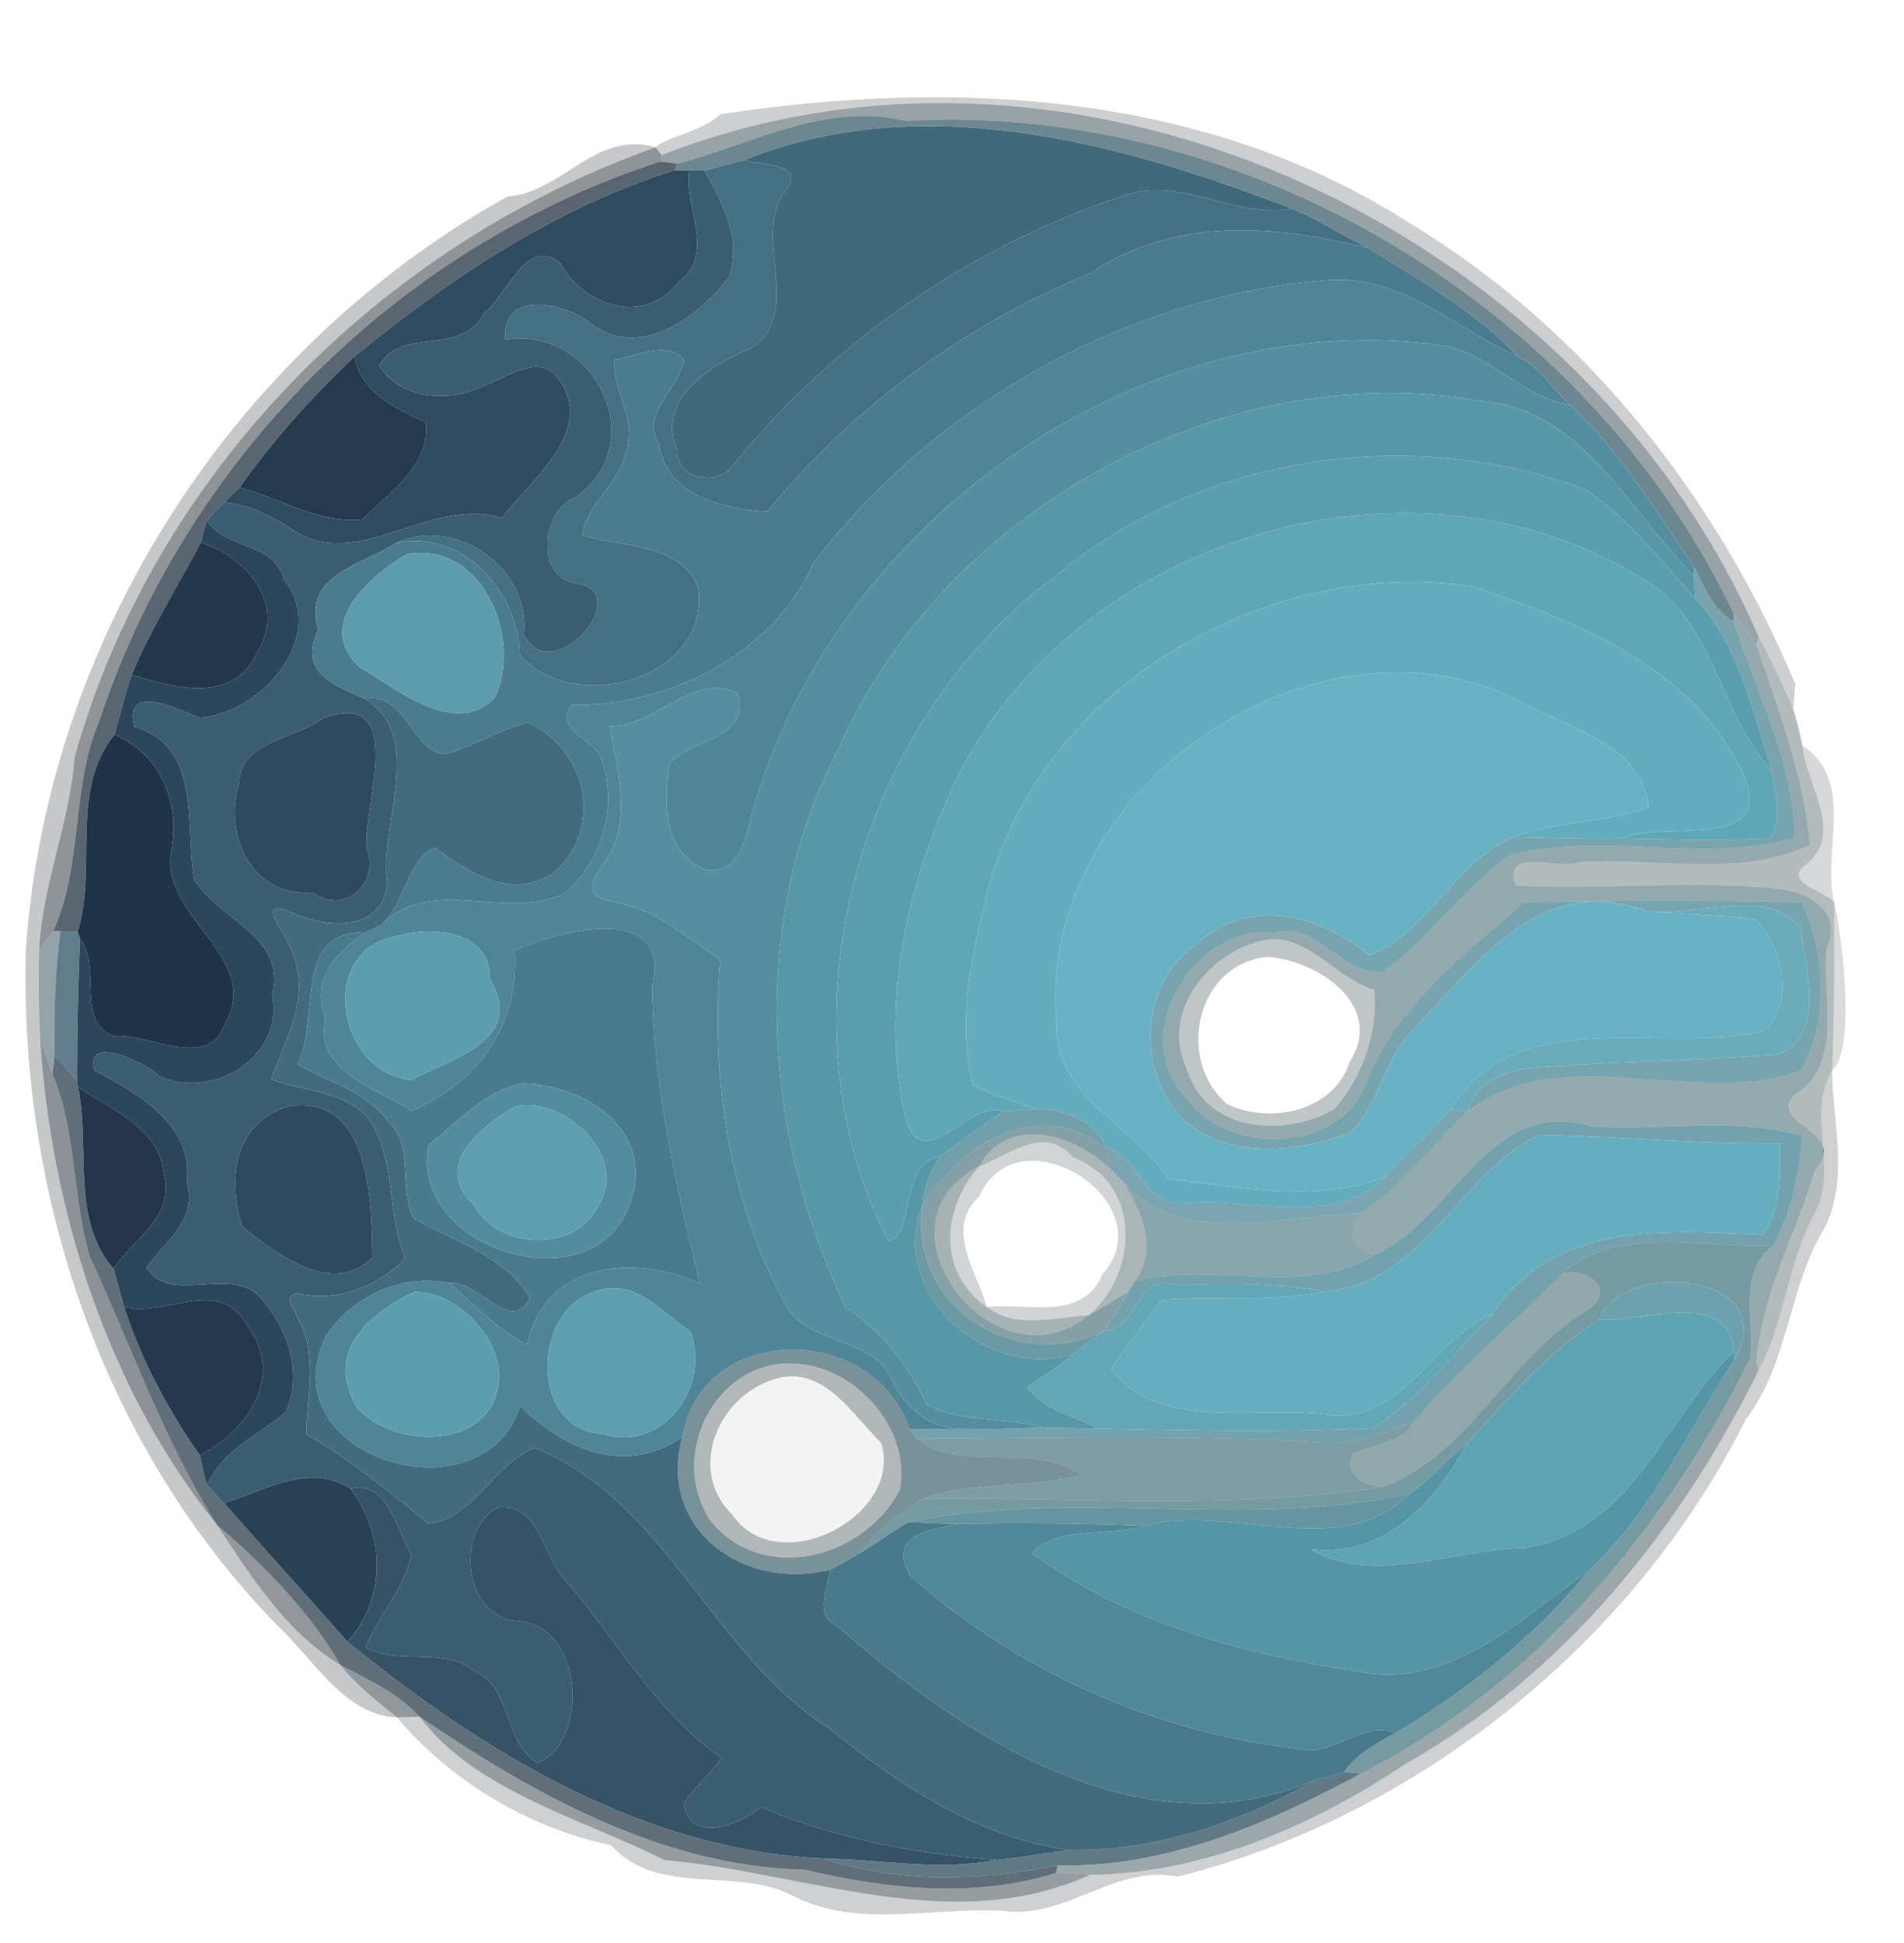 <?xml version="1.0" encoding="UTF-8" ?>
<!DOCTYPE svg PUBLIC "-//W3C//DTD SVG 1.1//EN" "http://www.w3.org/Graphics/SVG/1.1/DTD/svg11.dtd">
<svg width="245pt" height="250pt" viewBox="0 0 245 250" version="1.1" xmlns="http://www.w3.org/2000/svg">
<g id="#0f191d36">
<path fill="#0f191d" opacity="0.21" d=" M 92.67 14.71 C 122.97 10.08 155.13 11.90 181.32 28.67 C 204.07 42.35 220.94 64.02 231.00 87.99 C 230.94 88.81 230.81 90.46 230.75 91.28 C 229.40 88.06 227.90 84.91 226.25 81.84 C 203.66 29.70 138.91 -1.10 85.12 19.96 C 84.94 19.71 84.57 19.20 84.38 18.95 C 85.38 17.76 90.46 16.89 92.67 14.71 Z" />
</g>
<g id="#20363f75">
<path fill="#20363f" opacity="0.46" d=" M 85.12 19.96 C 138.91 -1.10 203.66 29.70 226.25 81.84 L 226.01 82.99 C 225.10 81.60 224.15 80.23 223.09 78.94 C 204.18 39.23 160.21 13.09 116.54 15.55 C 106.14 13.08 96.83 18.54 87.15 21.06 C 86.61 20.99 85.51 20.85 84.97 20.78 L 85.12 19.96 Z" />
</g>
<g id="#355967b8">
<path fill="#355967" opacity="0.72" d=" M 87.15 21.06 C 96.83 18.54 106.14 13.08 116.54 15.55 C 160.21 13.09 204.18 39.23 223.09 78.94 L 223.10 80.00 C 220.46 78.46 219.32 75.61 218.02 73.03 C 213.16 65.76 208.48 58.13 202.05 52.10 C 199.78 50.01 198.11 47.20 195.25 45.84 C 189.85 39.99 182.83 36.15 176.16 31.97 C 172.80 30.36 169.70 28.21 166.22 26.85 C 144.21 18.33 118.59 11.38 95.79 20.60 C 94.08 21.02 92.37 21.48 90.67 21.95 C 90.18 21.95 89.20 21.95 88.70 21.95 C 88.22 21.94 87.26 21.92 86.78 21.91 L 87.15 21.06 Z" />
</g>
<g id="#41697cfd">
<path fill="#41697c" opacity="1.00" d=" M 95.79 20.60 C 118.59 11.38 144.21 18.33 166.22 26.85 C 158.90 28.16 152.27 22.81 145.02 25.04 C 125.39 31.46 107.62 43.55 94.57 59.58 C 92.57 62.72 86.93 61.77 87.12 57.85 C 84.33 51.26 91.53 46.88 96.77 44.74 C 103.69 39.68 96.36 30.35 101.26 24.30 C 103.63 20.91 97.84 21.33 95.79 20.60 Z" />
</g>
<g id="#090f143a">
<path fill="#090f14" opacity="0.23" d=" M 65.26 25.30 C 72.45 24.76 76.53 16.72 84.38 18.95 C 48.88 31.56 19.77 60.97 9.59 97.45 C 9.00 105.86 5.45 113.75 5.04 122.17 C 4.93 126.03 4.97 129.90 5.16 133.77 C 6.63 155.98 13.93 178.86 27.89 196.16 C 32.29 202.82 36.79 210.02 43.80 214.23 C 45.85 216.86 48.53 218.89 51.10 220.98 C 44.32 220.71 40.30 213.42 35.77 209.23 C 13.32 186.25 2.49 154.08 3.32 122.30 C 6.04 82.26 29.95 44.98 65.26 25.30 Z" />
</g>
<g id="#121d2779">
<path fill="#121d27" opacity="0.47" d=" M 84.38 18.95 C 84.57 19.20 84.94 19.71 85.12 19.96 L 84.97 20.78 C 51.29 31.69 23.81 59.11 12.78 92.78 C 9.09 101.36 10.73 111.23 6.86 119.78 C 6.25 120.57 5.64 121.37 5.04 122.17 C 5.45 113.75 9.00 105.86 9.59 97.45 C 19.77 60.97 48.88 31.56 84.38 18.95 Z" />
</g>
<g id="#1c2d3dbb">
<path fill="#1c2d3d" opacity="0.73" d=" M 12.78 92.78 C 23.81 59.11 51.29 31.69 84.97 20.78 C 85.51 20.85 86.61 20.99 87.15 21.06 L 86.78 21.91 C 71.40 26.77 57.99 35.77 45.59 45.88 C 40.20 51.04 35.14 56.60 30.83 62.72 C 30.17 63.35 29.51 63.99 28.85 64.63 C 28.06 65.37 27.31 66.16 26.63 66.99 C 26.32 67.92 26.06 68.86 25.84 69.82 C 22.85 75.45 19.42 80.91 16.95 86.80 C 16.06 89.33 15.48 91.96 14.72 94.53 C 8.87 101.86 12.58 111.57 9.99 119.90 C 9.44 119.88 8.34 119.85 7.78 119.83 L 6.86 119.78 C 10.73 111.23 9.09 101.36 12.78 92.78 Z" />
</g>
<g id="#457083fe">
<path fill="#457083" opacity="1.00" d=" M 90.67 21.95 C 92.37 21.48 94.08 21.02 95.79 20.60 C 97.84 21.33 103.63 20.91 101.26 24.30 C 96.36 30.35 103.69 39.68 96.77 44.74 C 91.53 46.88 84.33 51.26 87.12 57.85 C 86.93 61.77 92.57 62.72 94.57 59.58 C 107.62 43.55 125.39 31.46 145.02 25.04 C 152.27 22.81 158.90 28.16 166.22 26.85 C 169.70 28.21 172.80 30.36 176.16 31.97 C 164.14 28.86 151.11 27.87 140.26 35.18 C 124.15 41.72 109.75 52.41 98.72 65.83 C 92.94 65.43 85.77 63.79 84.79 57.13 C 82.37 52.98 87.53 50.08 88.00 46.19 C 85.62 43.73 81.92 45.93 79.07 46.27 C 78.81 50.37 82.15 54.27 80.48 58.40 C 79.54 62.36 75.55 64.86 74.87 68.86 C 79.75 70.42 87.20 69.74 89.78 75.37 C 91.75 87.31 73.82 92.32 66.86 84.23 C 66.71 76.15 59.63 68.03 50.94 69.87 C 58.61 66.27 68.39 73.17 67.39 81.67 C 71.10 88.88 82.14 75.99 73.98 75.02 C 68.86 74.22 69.70 65.60 74.04 64.03 C 84.06 56.91 76.36 41.82 65.04 43.71 C 64.41 37.16 72.80 38.85 76.21 41.79 C 82.61 46.28 89.79 40.76 93.81 35.65 C 95.49 30.57 92.96 26.17 90.67 21.95 Z" />
</g>
<g id="#2f4b5ffb">
<path fill="#2f4b5f" opacity="1.00" d=" M 45.59 45.88 C 57.99 35.77 71.40 26.77 86.78 21.91 C 87.26 21.92 88.22 21.94 88.70 21.95 C 87.99 26.82 92.24 32.65 87.29 36.33 C 82.83 42.00 75.06 39.37 72.10 33.85 C 67.80 30.24 65.14 38.14 62.27 40.26 C 59.58 45.95 51.72 41.91 48.79 47.00 C 51.30 51.32 57.66 51.81 61.85 49.81 C 65.00 48.78 69.52 45.05 72.04 48.97 C 76.49 55.72 68.34 61.65 64.57 66.66 C 55.18 63.69 45.69 74.14 37.12 67.81 C 34.59 66.23 31.87 64.89 28.85 64.63 C 29.51 63.99 30.17 63.35 30.83 62.72 C 36.12 64.10 41.00 67.43 46.65 66.82 C 50.05 63.42 55.38 59.89 54.80 54.37 C 50.86 52.52 46.55 50.57 45.59 45.88 Z" />
</g>
<g id="#3a5d71fe">
<path fill="#3a5d71" opacity="1.00" d=" M 88.70 21.95 C 89.20 21.95 90.18 21.95 90.67 21.95 C 92.96 26.17 95.49 30.57 93.81 35.65 C 89.79 40.76 82.61 46.28 76.21 41.79 C 72.80 38.85 64.41 37.16 65.04 43.71 C 76.36 41.82 84.06 56.91 74.04 64.03 C 69.70 65.60 68.86 74.22 73.98 75.02 C 82.14 75.99 71.10 88.88 67.39 81.67 C 68.39 73.17 58.61 66.27 50.94 69.87 C 46.76 72.70 38.79 73.88 40.95 81.02 C 38.22 86.67 43.31 88.28 46.96 89.89 C 54.95 94.91 48.61 106.36 49.82 113.90 C 48.94 120.28 41.26 119.32 36.90 117.11 C 32.99 115.90 36.79 120.04 37.24 121.73 C 40.30 127.96 36.84 133.35 34.90 138.86 C 39.13 140.55 44.73 140.28 47.68 144.30 C 50.95 149.48 49.79 156.25 52.14 161.93 C 48.59 165.60 43.30 167.60 38.25 166.41 C 36.20 166.78 38.03 168.52 38.33 169.66 C 40.94 174.15 39.48 179.63 39.41 184.51 C 45.06 187.83 50.12 191.91 55.13 196.05 C 60.78 195.51 63.51 188.36 68.78 186.29 C 85.85 193.20 91.58 212.81 106.66 222.36 C 115.70 229.68 125.71 236.38 137.49 238.02 C 134.40 238.46 131.33 239.01 128.22 239.32 C 117.82 238.54 107.53 236.57 97.91 232.53 C 95.04 234.91 88.49 237.27 88.00 231.96 C 89.52 229.95 91.32 228.18 92.90 226.22 C 84.35 220.34 79.42 210.95 72.70 203.29 C 69.85 200.23 69.47 193.37 64.08 193.97 C 58.59 196.76 59.55 207.88 66.37 208.56 C 75.08 208.73 75.94 224.17 69.18 226.82 C 64.72 224.31 65.99 217.08 61.00 214.97 C 56.90 211.82 51.33 214.33 47.04 211.97 C 48.71 207.89 52.04 204.41 52.92 200.10 C 51.14 196.92 49.77 190.33 45.13 191.55 C 39.74 188.12 34.09 191.81 28.85 193.39 C 28.10 192.65 27.38 191.89 26.70 191.10 C 28.55 186.56 33.24 184.69 36.74 181.72 C 39.10 176.52 36.96 170.72 33.30 166.73 C 29.36 162.93 21.75 167.93 18.84 163.07 C 21.26 159.74 25.51 156.93 24.01 152.01 C 24.99 144.76 17.72 140.67 12.20 137.77 C 10.65 132.97 18.81 136.67 20.57 138.51 C 27.46 141.52 36.64 135.96 35.02 128.00 C 36.92 120.27 27.97 118.43 24.96 113.03 C 23.75 106.34 26.09 96.04 17.31 93.52 C 15.88 87.71 22.92 91.27 25.62 92.34 C 33.26 91.97 42.46 82.11 36.53 74.54 C 35.21 69.63 29.12 70.83 26.63 66.99 C 27.31 66.16 28.06 65.37 28.85 64.63 C 31.87 64.89 34.59 66.23 37.12 67.81 C 45.69 74.14 55.18 63.69 64.57 66.66 C 68.34 61.65 76.49 55.72 72.04 48.97 C 69.52 45.05 65.00 48.78 61.85 49.81 C 57.66 51.81 51.30 51.32 48.79 47.00 C 51.72 41.91 59.58 45.95 62.27 40.26 C 65.14 38.14 67.80 30.24 72.10 33.85 C 75.06 39.37 82.83 42.00 87.29 36.33 C 92.24 32.65 87.99 26.82 88.70 21.95 M 41.44 92.46 C 37.98 95.15 30.86 95.31 30.73 100.87 C 28.71 107.42 32.43 115.50 40.26 114.84 C 44.09 117.71 48.94 113.95 47.17 109.02 C 46.79 103.34 52.53 88.33 41.44 92.46 M 37.30 142.30 C 30.24 144.29 29.05 151.55 31.21 157.86 C 35.50 161.23 42.71 166.94 47.92 161.82 C 47.82 154.70 47.73 140.85 37.30 142.30 Z" />
</g>
<g id="#4b7b8efe">
<path fill="#4b7b8e" opacity="1.00" d=" M 140.26 35.18 C 151.11 27.87 164.14 28.86 176.16 31.97 C 182.83 36.15 189.85 39.99 195.25 45.84 C 187.30 42.30 180.47 35.40 171.01 36.04 C 145.04 38.00 120.28 51.98 104.56 72.60 C 99.46 84.41 85.54 90.90 73.64 90.71 C 71.13 93.82 76.45 95.13 77.40 97.65 C 79.51 103.83 77.57 110.43 72.85 114.88 C 64.80 118.71 55.81 112.36 49.00 119.05 C 52.12 116.33 52.46 110.41 55.98 109.05 C 60.45 112.42 65.95 115.87 71.31 112.27 C 77.83 106.45 75.48 96.37 67.93 92.98 C 64.92 93.68 62.21 95.26 59.33 96.34 C 53.32 99.61 53.20 88.97 46.96 89.89 C 43.31 88.28 38.22 86.67 40.95 81.02 C 38.79 73.88 46.76 72.70 50.94 69.87 C 59.63 68.03 66.71 76.15 66.86 84.23 C 73.82 92.32 91.75 87.31 89.78 75.37 C 87.20 69.74 79.75 70.42 74.87 68.86 C 75.55 64.86 79.54 62.36 80.48 58.40 C 82.15 54.27 78.81 50.37 79.07 46.27 C 81.92 45.93 85.62 43.73 88.00 46.19 C 87.53 50.08 82.37 52.98 84.79 57.13 C 85.77 63.79 92.94 65.43 98.72 65.83 C 109.75 52.41 124.15 41.72 140.26 35.18 M 52.37 71.29 C 47.52 74.14 40.45 80.34 46.21 85.80 C 50.87 88.48 58.61 95.13 63.71 89.71 C 67.18 82.22 62.23 69.64 52.37 71.29 Z" />
</g>
<g id="#4f8597fe">
<path fill="#4f8597" opacity="1.00" d=" M 104.56 72.60 C 120.28 51.98 145.04 38.00 171.01 36.04 C 180.47 35.40 187.30 42.30 195.25 45.84 C 198.11 47.20 199.78 50.01 202.05 52.10 C 195.87 51.20 191.75 45.43 185.58 44.42 C 147.08 39.19 108.34 66.36 97.24 103.08 C 96.14 106.28 95.87 112.32 91.05 111.98 C 85.39 110.03 85.31 103.32 86.17 98.23 C 88.97 95.05 96.73 95.10 94.88 89.18 C 89.00 86.44 84.28 93.56 78.45 93.43 C 79.45 99.46 81.64 106.16 77.44 111.40 C 74.09 116.21 78.45 115.60 80.64 116.47 C 85.20 117.64 88.78 120.93 92.66 123.44 C 91.43 138.76 93.76 155.07 101.50 168.56 C 104.76 173.05 112.11 172.12 114.68 177.33 C 116.60 181.37 119.57 183.91 124.24 183.83 C 122.44 183.86 118.85 183.90 117.05 183.92 C 112.43 170.07 90.30 170.06 87.79 184.92 C 80.37 189.93 72.59 186.48 66.94 180.90 C 62.17 195.92 34.39 187.57 41.93 171.93 C 45.31 166.75 51.68 163.85 57.79 165.08 C 61.02 167.85 64.00 171.08 67.84 173.02 C 70.04 162.33 81.72 161.35 90.04 165.11 C 87.03 152.60 84.09 139.98 83.92 127.03 C 86.69 115.73 71.61 119.81 66.23 122.29 C 66.83 131.87 61.65 139.15 52.97 142.94 C 48.45 139.94 40.28 137.85 41.91 130.99 C 39.90 125.86 43.45 122.46 47.05 119.95 C 47.54 119.72 48.51 119.28 49.00 119.05 C 55.81 112.36 64.80 118.71 72.85 114.88 C 77.57 110.43 79.51 103.83 77.40 97.65 C 76.45 95.13 71.13 93.82 73.64 90.71 C 85.54 90.90 99.46 84.41 104.56 72.60 M 51.38 120.40 C 40.70 121.87 43.20 137.99 52.92 138.95 C 58.01 136.27 67.80 133.84 63.03 125.99 C 63.26 119.84 55.63 119.08 51.38 120.40 M 53.30 166.26 C 47.46 168.97 41.70 174.01 45.93 181.06 C 50.18 186.15 62.13 186.79 63.98 178.93 C 65.60 173.06 58.96 166.00 53.30 166.26 M 76.34 166.25 C 68.34 168.91 68.25 184.17 77.64 184.51 C 85.29 186.90 91.47 178.53 88.85 171.32 C 85.04 168.84 81.59 164.15 76.34 166.25 Z" />
</g>
<g id="#548ea0fe">
<path fill="#548ea0" opacity="1.00" d=" M 97.24 103.08 C 108.34 66.36 147.08 39.19 185.58 44.42 C 191.75 45.43 195.87 51.20 202.05 52.10 C 208.48 58.13 213.16 65.76 218.02 73.03 L 218.00 74.11 C 209.62 65.88 203.63 52.54 190.40 51.58 C 157.51 45.80 121.55 65.62 108.07 96.03 C 96.23 118.25 98.12 145.96 108.84 168.21 C 113.57 171.35 116.91 175.69 119.25 180.75 C 123.66 183.09 129.39 182.28 134.28 183.67 C 130.93 183.74 127.59 183.97 124.24 183.83 C 119.57 183.91 116.60 181.37 114.68 177.33 C 112.11 172.12 104.76 173.05 101.50 168.56 C 93.76 155.07 91.43 138.76 92.66 123.44 C 88.78 120.93 85.20 117.64 80.64 116.47 C 78.45 115.60 74.09 116.21 77.44 111.40 C 81.64 106.16 79.45 99.46 78.45 93.43 C 84.28 93.56 89.00 86.44 94.88 89.18 C 96.73 95.10 88.97 95.05 86.17 98.23 C 85.31 103.32 85.39 110.03 91.05 111.98 C 95.87 112.32 96.14 106.28 97.24 103.08 Z" />
</g>
<g id="#253a4ffb">
<path fill="#253a4f" opacity="1.00" d=" M 30.83 62.72 C 35.14 56.60 40.20 51.04 45.59 45.88 C 46.55 50.57 50.86 52.52 54.80 54.37 C 55.38 59.89 50.05 63.42 46.65 66.82 C 41.00 67.43 36.12 64.10 30.83 62.72 Z" />
</g>
<g id="#5797a8fe">
<path fill="#5797a8" opacity="1.00" d=" M 108.07 96.03 C 121.55 65.62 157.51 45.80 190.40 51.58 C 203.63 52.54 209.62 65.88 218.00 74.11 C 218.02 74.82 218.06 76.23 218.07 76.94 C 213.65 72.06 209.55 66.67 204.01 62.97 C 181.53 54.56 154.56 58.52 135.98 73.98 C 110.31 92.89 99.48 131.08 114.33 159.67 C 117.77 158.98 115.63 149.77 120.91 148.83 C 119.67 150.66 118.93 152.74 118.73 154.95 C 114.06 166.40 127.24 177.76 138.15 174.22 C 136.26 175.79 134.17 177.11 132.12 178.47 C 134.30 181.45 138.17 182.12 141.25 183.79 C 139.51 183.76 136.03 183.70 134.28 183.67 C 129.39 182.28 123.66 183.09 119.25 180.75 C 116.91 175.69 113.57 171.35 108.84 168.21 C 98.12 145.96 96.23 118.25 108.07 96.03 Z" />
</g>
<g id="#5b9eaffe">
<path fill="#5b9eaf" opacity="1.00" d=" M 135.98 73.98 C 154.56 58.52 181.53 54.56 204.01 62.97 C 209.55 66.67 213.65 72.06 218.07 76.94 C 223.85 82.94 225.43 91.53 227.99 99.16 C 221.18 91.87 220.85 80.58 212.07 74.88 C 182.42 55.94 138.84 68.77 123.16 100.07 C 116.67 113.70 113.06 129.45 116.63 144.37 C 119.25 151.12 124.49 141.43 129.16 142.98 C 126.30 144.77 123.67 146.89 120.91 148.83 C 115.63 149.77 117.77 158.98 114.33 159.67 C 99.48 131.08 110.31 92.89 135.98 73.98 Z" />
</g>
<g id="#5fa7b7fe">
<path fill="#5fa7b7" opacity="1.00" d=" M 123.16 100.07 C 138.84 68.77 182.42 55.94 212.07 74.88 C 220.85 80.58 221.18 91.87 227.99 99.16 C 228.32 102.04 229.51 105.19 227.78 107.87 C 221.45 108.14 215.12 108.01 208.79 107.88 C 213.66 105.44 228.76 109.84 224.34 99.69 C 217.94 85.83 203.10 80.04 189.57 75.46 C 162.67 71.32 132.40 89.18 126.63 116.64 C 124.72 124.11 123.28 132.07 125.22 139.69 C 127.79 140.92 130.53 141.77 133.23 142.69 C 131.87 142.77 130.51 142.86 129.16 142.98 C 124.49 141.43 119.25 151.12 116.63 144.37 C 113.06 129.45 116.67 113.70 123.16 100.07 Z" />
</g>
<g id="#2c465bfc">
<path fill="#2c465b" opacity="1.00" d=" M 25.84 69.82 C 26.06 68.86 26.32 67.92 26.63 66.99 C 29.12 70.83 35.21 69.63 36.53 74.54 C 42.46 82.11 33.26 91.97 25.62 92.34 C 22.92 91.27 15.88 87.71 17.31 93.52 C 26.09 96.04 23.75 106.34 24.96 113.03 C 27.97 118.43 36.92 120.27 35.02 128.00 C 36.64 135.96 27.46 141.52 20.57 138.51 C 18.81 136.67 10.65 132.97 12.20 137.77 C 17.72 140.67 24.99 144.76 24.01 152.01 C 25.51 156.93 21.26 159.74 18.84 163.07 C 21.75 167.93 29.36 162.93 33.30 166.73 C 36.96 170.72 39.10 176.52 36.74 181.72 C 33.24 184.69 28.55 186.56 26.70 191.10 C 26.21 189.85 26.00 188.53 25.71 187.24 C 32.09 183.95 36.76 176.84 31.66 170.33 C 28.10 164.10 21.00 169.66 15.96 168.12 C 15.51 166.49 15.06 164.86 14.61 163.23 C 17.18 159.31 22.62 156.58 21.06 150.93 C 20.56 145.28 14.32 142.68 10.05 139.92 L 9.92 139.09 C 9.90 132.97 10.05 126.85 10.29 120.74 C 13.16 124.47 9.63 131.48 14.66 133.32 C 19.00 132.83 26.69 137.87 28.89 131.86 C 34.05 122.85 20.06 118.09 22.13 108.98 C 23.09 102.93 20.46 96.89 14.72 94.53 C 15.48 91.96 16.06 89.33 16.95 86.80 C 22.42 88.58 30.03 90.56 33.05 84.04 C 37.00 77.59 31.67 71.68 25.84 69.82 Z" />
</g>
<g id="#213349fa">
<path fill="#213349" opacity="0.98" d=" M 25.84 69.82 C 31.67 71.68 37.00 77.59 33.05 84.04 C 30.03 90.56 22.42 88.58 16.95 86.80 C 19.42 80.91 22.85 75.45 25.84 69.82 Z" />
</g>
<g id="#5c9caeff">
<path fill="#5c9cae" opacity="1.00" d=" M 52.37 71.29 C 62.23 69.64 67.18 82.22 63.71 89.71 C 58.61 95.13 50.87 88.48 46.21 85.80 C 40.45 80.34 47.52 74.14 52.37 71.29 Z" />
</g>
<g id="#528b99c6">
<path fill="#528b99" opacity="0.78" d=" M 218.02 73.03 C 219.32 75.61 220.46 78.46 223.10 80.00 C 225.97 89.12 230.85 98.02 230.92 107.81 C 219.05 111.24 206.07 106.79 194.13 110.12 C 188.26 114.41 183.90 120.83 177.92 125.04 C 172.49 125.50 169.67 118.60 163.99 119.99 C 153.97 118.83 145.21 132.78 152.26 140.76 C 157.35 148.91 172.90 148.60 175.91 138.90 C 179.90 129.33 188.51 122.66 196.13 116.09 C 208.02 115.87 219.93 115.86 231.83 116.08 C 234.90 122.55 235.37 131.46 231.74 137.78 C 218.28 142.79 200.93 133.53 188.85 143.04 C 189.63 139.49 193.17 137.97 196.42 137.47 C 207.16 136.54 217.98 136.53 228.71 135.69 C 235.20 133.18 232.19 124.45 231.70 119.30 C 227.11 113.93 218.11 118.19 211.77 117.19 C 197.59 112.07 189.60 124.74 181.19 133.18 C 177.99 136.93 177.33 142.36 173.72 145.74 C 166.21 148.66 155.38 149.41 150.34 141.70 C 146.32 135.13 147.56 125.62 154.24 121.23 C 160.72 115.34 170.19 117.76 176.13 122.94 C 183.68 120.17 187.21 110.82 194.73 107.69 C 199.40 107.77 204.10 107.98 208.79 107.88 C 215.12 108.01 221.45 108.14 227.78 107.87 C 229.51 105.19 228.32 102.04 227.99 99.16 C 225.43 91.53 223.85 82.94 218.07 76.94 C 218.06 76.23 218.02 74.82 218.00 74.11 L 218.02 73.03 Z" />
</g>
<g id="#63adbefe">
<path fill="#63adbe" opacity="1.00" d=" M 126.63 116.64 C 132.40 89.18 162.67 71.32 189.57 75.46 C 203.10 80.04 217.94 85.83 224.34 99.69 C 228.76 109.84 213.66 105.44 208.79 107.88 C 204.10 107.98 199.40 107.77 194.73 107.69 C 200.34 105.65 206.51 105.86 212.17 103.88 C 211.15 96.05 202.88 94.05 197.03 90.94 C 170.21 75.98 132.92 101.41 135.97 132.00 C 135.84 141.14 145.86 144.80 150.38 151.71 C 159.58 152.68 169.50 154.94 178.36 151.33 C 171.83 158.22 160.40 153.89 152.11 154.85 C 147.11 154.98 146.68 148.89 142.32 147.68 C 140.79 143.98 136.95 142.74 133.23 142.69 C 130.53 141.77 127.79 140.92 125.22 139.69 C 123.28 132.07 124.72 124.11 126.63 116.64 Z" />
</g>
<g id="#38606a89">
<path fill="#38606a" opacity="0.54" d=" M 223.09 78.94 C 224.15 80.23 225.10 81.60 226.01 82.99 C 228.88 91.38 232.10 99.82 232.89 108.72 C 223.63 113.08 212.83 110.18 203.00 110.96 C 200.77 112.03 193.31 108.75 195.01 113.94 C 206.21 114.52 217.51 113.23 228.67 114.34 C 232.37 114.74 237.24 116.96 235.04 121.99 C 234.43 128.00 237.32 137.07 230.84 140.93 C 227.38 144.64 238.10 145.58 233.54 150.58 C 231.04 158.81 226.66 166.65 226.00 175.33 L 225.17 174.82 C 225.90 169.90 223.42 163.68 228.23 160.22 C 230.49 156.01 231.54 150.95 231.93 146.20 C 223.31 143.59 213.88 145.56 204.98 144.95 C 191.30 140.91 187.31 156.74 177.04 161.36 C 174.04 160.82 173.40 158.59 174.92 156.14 C 180.47 152.91 184.22 147.40 188.85 143.04 C 200.93 133.53 218.28 142.79 231.74 137.78 C 235.37 131.46 234.90 122.55 231.83 116.08 C 219.93 115.86 208.02 115.87 196.13 116.09 C 188.51 122.66 179.90 129.33 175.91 138.90 C 172.90 148.60 157.35 148.91 152.26 140.76 C 145.21 132.78 153.97 118.83 163.99 119.99 C 169.67 118.60 172.49 125.50 177.92 125.04 C 183.90 120.83 188.26 114.41 194.13 110.12 C 206.07 106.79 219.05 111.24 230.92 107.81 C 230.85 98.02 225.97 89.12 223.10 80.00 L 223.09 78.94 M 161.37 121.33 C 154.92 123.35 149.51 130.58 152.65 137.35 C 155.05 145.76 165.19 146.42 171.71 142.71 C 175.30 138.57 177.37 132.84 176.83 127.35 C 171.42 125.80 167.68 119.01 161.37 121.33 Z" />
</g>
<g id="#213a3f56">
<path fill="#213a3f" opacity="0.34" d=" M 226.25 81.84 C 227.90 84.91 229.40 88.06 230.75 91.28 C 231.23 92.81 231.62 94.37 231.92 95.95 C 232.40 101.01 237.52 107.32 232.30 111.32 C 229.42 113.52 234.74 114.55 236.02 116.14 C 236.05 123.33 236.04 130.52 235.75 137.70 C 232.33 143.50 236.75 150.58 233.38 156.34 C 230.01 162.64 229.68 170.03 226.30 176.31 L 226.00 175.33 C 226.66 166.65 231.04 158.81 233.54 150.58 C 238.10 145.58 227.38 144.64 230.84 140.93 C 237.32 137.07 234.43 128.00 235.04 121.99 C 237.24 116.96 232.37 114.74 228.67 114.34 C 217.51 113.23 206.21 114.52 195.01 113.94 C 193.31 108.75 200.77 112.03 203.00 110.96 C 212.83 110.18 223.63 113.08 232.89 108.72 C 232.10 99.82 228.88 91.38 226.01 82.99 L 226.25 81.84 Z" />
</g>
<g id="#69b2c5fc">
<path fill="#69b2c5" opacity="1.00" d=" M 135.97 132.00 C 132.92 101.41 170.21 75.98 197.03 90.94 C 202.88 94.05 211.15 96.05 212.17 103.88 C 206.51 105.86 200.34 105.65 194.73 107.69 C 187.21 110.82 183.68 120.17 176.13 122.94 C 170.19 117.76 160.72 115.34 154.24 121.23 C 147.56 125.62 146.32 135.13 150.34 141.70 C 155.38 149.41 166.21 148.66 173.72 145.74 C 177.33 142.36 177.99 136.93 181.19 133.18 C 189.60 124.74 197.59 112.07 211.77 117.19 C 216.40 117.73 221.11 117.62 225.74 118.26 C 229.42 121.53 231.27 129.70 226.64 132.73 C 213.52 135.68 195.28 128.89 186.70 142.70 C 184.07 145.72 181.21 148.52 178.36 151.33 C 169.50 154.94 159.58 152.68 150.38 151.71 C 145.86 144.80 135.84 141.14 135.97 132.00 Z" />
</g>
<g id="#426b7efd">
<path fill="#426b7e" opacity="1.00" d=" M 46.96 89.89 C 53.20 88.97 53.32 99.61 59.33 96.34 C 62.21 95.26 64.92 93.68 67.93 92.98 C 75.48 96.37 77.83 106.45 71.31 112.27 C 65.95 115.87 60.45 112.42 55.98 109.05 C 52.46 110.41 52.12 116.33 49.00 119.05 C 48.51 119.28 47.54 119.72 47.05 119.95 C 37.52 119.78 41.27 131.02 38.29 136.96 C 42.23 139.22 46.93 140.32 49.81 144.15 C 53.42 147.28 51.19 152.79 53.25 156.78 C 58.49 159.72 64.87 161.52 68.20 166.98 C 65.85 171.91 61.49 164.64 57.79 165.08 C 51.68 163.85 45.31 166.75 41.93 171.93 C 34.39 187.57 62.17 195.92 66.94 180.90 C 72.59 186.48 80.37 189.93 87.79 184.92 C 84.56 196.89 95.86 204.74 106.82 201.97 C 106.57 204.38 104.67 207.85 107.77 209.26 C 124.20 223.58 146.68 238.50 169.20 229.06 C 159.58 234.49 148.59 238.26 137.49 238.02 C 125.71 236.38 115.70 229.68 106.66 222.36 C 91.58 212.81 85.85 193.20 68.78 186.29 C 63.51 188.36 60.78 195.51 55.13 196.05 C 50.12 191.91 45.06 187.83 39.41 184.51 C 39.48 179.63 40.94 174.15 38.33 169.66 C 38.03 168.52 36.20 166.78 38.25 166.41 C 43.30 167.60 48.59 165.60 52.14 161.93 C 49.79 156.25 50.95 149.48 47.68 144.30 C 44.73 140.28 39.13 140.55 34.90 138.86 C 36.84 133.35 40.30 127.96 37.24 121.73 C 36.79 120.04 32.99 115.90 36.90 117.11 C 41.26 119.32 48.94 120.28 49.82 113.90 C 48.61 106.36 54.95 94.91 46.96 89.89 Z" />
</g>
<g id="#2f4a5eff">
<path fill="#2f4a5e" opacity="1.00" d=" M 41.44 92.46 C 52.53 88.33 46.79 103.34 47.17 109.02 C 48.94 113.95 44.09 117.71 40.26 114.84 C 32.43 115.50 28.71 107.42 30.73 100.87 C 30.86 95.31 37.98 95.15 41.44 92.46 Z" />
<path fill="#2f4a5e" opacity="1.00" d=" M 37.30 142.30 C 47.73 140.85 47.82 154.70 47.92 161.82 C 42.71 166.94 35.50 161.23 31.21 157.86 C 29.05 151.55 30.24 144.29 37.30 142.30 Z" />
</g>
<g id="#213349fc">
<path fill="#213349" opacity="1.00" d=" M 9.99 119.90 C 12.58 111.57 8.87 101.86 14.72 94.53 C 20.46 96.89 23.09 102.93 22.13 108.98 C 20.06 118.09 34.05 122.85 28.89 131.86 C 26.69 137.87 19.00 132.83 14.66 133.32 C 9.63 131.48 13.16 124.47 10.29 120.74 L 9.99 119.90 Z" />
</g>
<g id="#101c1f2b">
<path fill="#101c1f" opacity="0.17" d=" M 231.92 95.95 C 238.85 100.44 234.40 109.41 236.02 116.14 C 234.74 114.55 229.42 113.52 232.30 111.32 C 237.52 107.32 232.40 101.01 231.92 95.95 Z" />
</g>
<g id="#0f1b1e29">
<path fill="#0f1b1e" opacity="0.16" d=" M 236.02 116.14 C 236.90 119.57 238.94 134.99 235.75 137.70 C 236.04 130.52 236.05 123.33 236.02 116.14 Z" />
</g>
<g id="#5fa4b4eb">
<path fill="#5fa4b4" opacity="0.92" d=" M 211.77 117.19 C 218.11 118.19 227.11 113.93 231.70 119.30 C 232.19 124.45 235.20 133.18 228.71 135.69 C 217.98 136.53 207.16 136.54 196.42 137.47 C 193.17 137.97 189.63 139.49 188.85 143.04 C 188.31 142.95 187.24 142.78 186.70 142.70 C 195.28 128.89 213.52 135.68 226.64 132.73 C 231.27 129.70 229.42 121.53 225.74 118.26 C 221.11 117.62 216.40 117.73 211.77 117.19 Z" />
</g>
<g id="#2b495380">
<path fill="#2b4953" opacity="0.50" d=" M 5.04 122.17 C 5.64 121.37 6.25 120.57 6.86 119.78 L 7.78 119.83 C 7.06 125.13 6.94 130.49 7.01 135.84 C 6.95 136.43 6.83 137.61 6.76 138.20 C 6.22 136.72 5.69 135.24 5.16 133.77 C 4.97 129.90 4.93 126.03 5.04 122.17 Z" />
</g>
<g id="#355869c6">
<path fill="#355869" opacity="0.78" d=" M 7.78 119.83 C 8.34 119.85 9.44 119.88 9.99 119.90 L 10.29 120.74 C 10.05 126.85 9.90 132.97 9.92 139.09 C 8.98 137.97 8.01 136.89 7.01 135.84 C 6.94 130.49 7.06 125.13 7.78 119.83 Z" />
</g>
<g id="#4a7a8dff">
<path fill="#4a7a8d" opacity="1.00" d=" M 38.29 136.96 C 41.27 131.02 37.52 119.78 47.05 119.95 C 43.45 122.46 39.90 125.86 41.91 130.99 C 40.28 137.85 48.45 139.94 52.97 142.94 C 61.65 139.15 66.83 131.87 66.23 122.29 C 71.61 119.81 86.69 115.73 83.92 127.03 C 84.09 139.98 87.03 152.60 90.04 165.11 C 81.72 161.35 70.04 162.33 67.84 173.02 C 64.00 171.08 61.02 167.85 57.79 165.08 C 61.49 164.64 65.85 171.91 68.20 166.98 C 64.87 161.52 58.49 159.72 53.25 156.78 C 51.19 152.79 53.42 147.28 49.81 144.15 C 46.93 140.32 42.23 139.22 38.29 136.96 M 67.32 139.41 C 62.33 140.25 59.02 144.38 55.17 147.27 C 52.45 160.34 75.34 167.99 80.75 155.67 C 84.96 145.93 75.69 139.59 67.32 139.41 Z" />
</g>
<g id="#5c9dafff">
<path fill="#5c9daf" opacity="1.00" d=" M 51.38 120.40 C 55.63 119.08 63.26 119.84 63.03 125.99 C 67.80 133.84 58.01 136.27 52.92 138.95 C 43.20 137.99 40.70 121.87 51.38 120.40 Z" />
</g>
<g id="#1e323847">
<path fill="#1e3238" opacity="0.28" d=" M 161.37 121.33 C 167.68 119.01 171.42 125.80 176.83 127.35 C 177.37 132.84 175.30 138.57 171.71 142.71 C 165.19 146.42 155.05 145.76 152.65 137.35 C 149.51 130.58 154.92 123.35 161.37 121.33 M 163.00 123.12 C 153.79 124.13 151.30 136.55 157.95 142.08 C 163.48 144.69 171.59 143.01 173.66 136.66 C 178.40 129.20 169.17 123.40 163.00 123.12 Z" />
</g>
<g id="#121d287a">
<path fill="#121d28" opacity="0.48" d=" M 5.16 133.77 C 5.69 135.24 6.22 136.72 6.76 138.20 C 9.85 145.66 9.31 153.88 11.50 161.56 C 16.86 173.15 21.05 185.27 27.89 196.16 C 13.93 178.86 6.63 155.98 5.16 133.77 Z" />
</g>
<g id="#203342b5">
<path fill="#203342" opacity="0.71" d=" M 7.01 135.84 C 8.01 136.89 8.98 137.97 9.92 139.09 L 10.05 139.92 C 11.64 147.56 9.07 156.96 14.61 163.23 C 15.06 164.86 15.51 166.49 15.96 168.12 C 18.15 174.93 21.61 181.38 25.71 187.24 C 26.00 188.53 26.21 189.85 26.70 191.10 C 27.38 191.89 28.10 192.65 28.85 193.39 C 34.08 199.39 39.46 205.26 44.71 211.24 C 62.27 225.51 82.70 237.98 105.79 239.12 C 115.74 242.35 125.98 242.01 136.09 240.01 L 135.89 240.99 C 125.27 244.29 114.15 243.07 103.54 240.57 C 85.27 240.15 68.71 230.90 53.98 220.87 C 51.22 217.83 47.38 216.11 43.80 214.23 C 39.84 207.31 33.93 201.36 27.89 196.16 C 21.05 185.27 16.86 173.15 11.50 161.56 C 9.31 153.88 9.85 145.66 6.76 138.20 C 6.83 137.61 6.95 136.43 7.01 135.84 Z" />
</g>
<g id="#0e181b34">
<path fill="#0e181b" opacity="0.20" d=" M 233.38 156.34 C 236.75 150.58 232.33 143.50 235.75 137.70 C 235.80 144.37 237.93 151.52 234.84 157.89 C 230.07 165.58 230.25 175.30 224.62 182.66 C 210.27 211.41 182.27 233.72 151.59 241.45 C 143.60 239.93 137.71 246.46 130.00 245.95 C 120.78 245.08 110.64 248.37 102.03 243.92 C 94.82 240.13 84.65 244.12 78.62 237.41 C 68.09 235.24 57.87 229.08 51.10 220.98 C 51.82 220.95 53.26 220.90 53.98 220.87 C 61.15 230.49 74.80 233.93 85.51 239.33 C 103.78 240.94 122.48 249.28 140.26 241.23 C 154.90 241.03 168.84 234.97 180.90 226.93 C 201.18 215.46 216.10 196.92 226.30 176.31 C 229.68 170.03 230.01 162.64 233.38 156.34 Z" />
</g>
<g id="#538c9eff">
<path fill="#538c9e" opacity="1.00" d=" M 67.32 139.41 C 75.69 139.59 84.96 145.93 80.75 155.67 C 75.34 167.99 52.45 160.34 55.17 147.27 C 59.02 144.38 62.33 140.25 67.32 139.41 M 66.34 142.35 C 61.98 144.87 55.48 149.98 60.99 155.01 C 64.16 160.85 74.04 161.29 77.05 155.04 C 80.97 148.56 72.41 141.02 66.34 142.35 Z" />
</g>
<g id="#1f3046f8">
<path fill="#1f3046" opacity="0.97" d=" M 10.05 139.92 C 14.32 142.68 20.56 145.28 21.06 150.93 C 22.62 156.58 17.18 159.31 14.61 163.23 C 9.07 156.96 11.64 147.56 10.05 139.92 Z" />
</g>
<g id="#5d9fb1ff">
<path fill="#5d9fb1" opacity="1.00" d=" M 66.34 142.35 C 72.41 141.02 80.97 148.56 77.05 155.04 C 74.04 161.29 64.16 160.85 60.99 155.01 C 55.48 149.98 61.98 144.87 66.34 142.35 Z" />
</g>
<g id="#4e8896cc">
<path fill="#4e8896" opacity="0.80" d=" M 129.16 142.98 C 130.51 142.86 131.87 142.77 133.23 142.69 C 136.95 142.74 140.79 143.98 142.32 147.68 C 133.57 140.98 123.86 147.12 118.73 154.95 C 118.93 152.74 119.67 150.66 120.91 148.83 C 123.67 146.89 126.30 144.77 129.16 142.98 Z" />
</g>
<g id="#4f8795be">
<path fill="#4f8795" opacity="0.75" d=" M 178.36 151.33 C 181.21 148.52 184.07 145.72 186.70 142.70 C 187.24 142.78 188.31 142.95 188.85 143.04 C 184.22 147.40 180.47 152.91 174.92 156.14 C 165.23 156.29 152.04 160.66 144.68 152.20 C 144.05 151.56 143.42 150.92 142.79 150.28 C 142.67 149.63 142.44 148.33 142.32 147.68 C 146.68 148.89 147.11 154.98 152.11 154.85 C 160.40 153.89 171.83 158.22 178.36 151.33 Z" />
</g>
<g id="#39656f9b">
<path fill="#39656f" opacity="0.61" d=" M 118.73 154.95 C 123.86 147.12 133.57 140.98 142.32 147.68 C 142.44 148.33 142.67 149.63 142.79 150.28 C 138.26 145.96 129.61 143.38 126.01 150.05 C 111.38 157.47 127.95 179.15 140.10 169.23 C 141.85 168.28 143.54 167.22 145.22 166.17 C 144.23 167.89 143.15 169.56 142.09 171.24 C 130.46 176.90 116.68 167.84 118.73 154.95 Z" />
</g>
<g id="#508a98cb">
<path fill="#508a98" opacity="0.80" d=" M 177.04 161.36 C 187.31 156.74 191.30 140.91 204.98 144.95 C 213.88 145.56 223.31 143.59 231.93 146.20 C 231.54 150.95 230.49 156.01 228.23 160.22 C 219.46 160.77 208.39 157.42 201.02 163.85 C 194.81 170.34 187.73 176.00 181.97 182.93 C 178.12 184.51 174.03 185.93 169.80 185.57 C 152.53 184.55 135.22 185.03 117.93 185.10 C 117.71 184.81 117.27 184.22 117.05 183.92 C 118.85 183.90 122.44 183.86 124.24 183.83 C 127.59 183.97 130.93 183.74 134.28 183.67 C 136.03 183.70 139.51 183.76 141.25 183.79 C 153.05 184.05 164.87 184.32 176.66 183.73 C 182.74 179.95 187.13 174.07 192.11 169.02 C 199.87 157.10 214.27 158.30 226.81 158.89 C 229.33 155.59 228.95 151.07 229.00 147.11 C 218.67 147.20 208.38 146.24 198.08 146.02 C 187.60 150.96 183.24 165.19 170.54 166.14 C 164.29 165.16 157.84 165.05 151.54 165.40 C 145.85 163.58 146.63 171.05 142.09 171.24 C 143.15 169.56 144.23 167.89 145.22 166.17 C 145.42 165.85 145.82 165.21 146.02 164.89 C 156.06 162.11 167.92 167.13 177.04 161.36 Z" />
</g>
<g id="#28474d67">
<path fill="#28474d" opacity="0.40" d=" M 126.01 150.05 C 129.61 143.38 138.26 145.96 142.79 150.28 C 143.42 150.92 144.05 151.56 144.68 152.20 C 146.94 156.27 149.05 160.56 146.02 164.89 C 145.82 165.21 145.42 165.85 145.22 166.17 C 143.54 167.22 141.85 168.28 140.10 169.23 C 146.53 163.75 146.94 152.30 138.08 148.91 C 134.23 144.57 129.91 148.67 126.01 150.05 Z" />
</g>
<g id="#65aebffb">
<path fill="#65aebf" opacity="1.00" d=" M 170.54 166.14 C 183.24 165.19 187.60 150.96 198.08 146.02 C 208.38 146.24 218.67 147.20 229.00 147.11 C 228.95 151.07 229.33 155.59 226.81 158.89 C 214.27 158.30 199.87 157.10 192.11 169.02 C 184.41 172.32 180.39 183.14 171.04 182.08 C 162.26 180.70 149.11 184.47 142.93 176.09 C 145.04 173.12 147.25 170.21 149.39 167.26 C 156.41 166.66 163.60 167.59 170.54 166.14 Z" />
</g>
<g id="#12202331">
<path fill="#122023" opacity="0.19" d=" M 126.01 150.05 C 129.91 148.67 134.23 144.57 138.08 148.91 C 146.94 152.30 146.53 163.75 140.10 169.23 C 135.70 169.48 130.84 171.07 126.98 168.17 C 132.18 167.56 139.29 170.14 141.89 163.89 C 150.01 154.76 131.00 142.57 125.98 153.97 C 121.48 158.10 125.75 163.64 126.98 168.17 C 120.55 163.71 121.21 155.47 126.01 150.05 Z" />
</g>
<g id="#24404766">
<path fill="#244047" opacity="0.40" d=" M 140.10 169.23 C 127.95 179.15 111.38 157.47 126.01 150.05 C 121.21 155.47 120.55 163.71 126.98 168.17 C 130.84 171.07 135.70 169.48 140.10 169.23 Z" />
</g>
<g id="#416f7b9f">
<path fill="#416f7b" opacity="0.62" d=" M 144.68 152.20 C 152.04 160.66 165.23 156.29 174.92 156.14 C 173.40 158.59 174.04 160.82 177.04 161.36 C 167.92 167.13 156.06 162.11 146.02 164.89 C 149.05 160.56 146.94 156.27 144.68 152.20 Z" />
</g>
<g id="#4b8491d1">
<path fill="#4b8491" opacity="0.82" d=" M 138.15 174.22 C 127.24 177.76 114.06 166.40 118.73 154.95 C 116.68 167.84 130.46 176.90 142.09 171.24 C 140.73 172.17 139.44 173.20 138.15 174.22 Z" />
</g>
<g id="#42737fb8">
<path fill="#42737f" opacity="0.72" d=" M 201.02 163.85 C 208.39 157.42 219.46 160.77 228.23 160.22 C 223.42 163.68 225.90 169.90 225.17 174.82 C 214.21 196.95 197.38 216.88 175.15 228.19 C 174.59 228.15 173.47 228.07 172.91 228.03 C 174.58 225.70 177.07 224.29 179.56 223.00 C 188.70 217.55 197.66 210.51 204.33 202.18 C 212.66 194.56 217.10 184.16 223.21 174.95 C 229.44 163.73 208.84 161.86 205.72 169.78 C 199.21 174.01 194.01 179.97 188.83 185.69 C 186.15 187.69 184.11 190.43 181.25 192.22 C 160.20 196.84 137.89 191.47 116.85 195.87 C 114.73 197.07 112.81 198.58 110.69 199.79 C 112.93 196.96 115.66 194.56 118.82 192.82 C 138.54 192.63 158.53 194.31 178.08 191.29 C 189.20 187.08 194.27 174.36 204.50 168.43 C 208.03 165.75 204.17 163.12 201.02 163.85 Z" />
</g>
<g id="#355d668a">
<path fill="#355d66" opacity="0.54" d=" M 201.02 163.85 C 204.17 163.12 208.03 165.75 204.50 168.43 C 194.27 174.36 189.20 187.08 178.08 191.29 C 175.68 191.27 173.06 189.97 174.00 187.18 C 176.64 185.72 180.30 185.80 181.97 182.93 C 187.73 176.00 194.81 170.34 201.02 163.85 Z" />
</g>
<g id="#5da2b2f4">
<path fill="#5da2b2" opacity="0.96" d=" M 151.54 165.40 C 157.84 165.05 164.29 165.16 170.54 166.14 C 163.60 167.59 156.41 166.66 149.39 167.26 C 147.25 170.21 145.04 173.12 142.93 176.09 C 149.11 184.47 162.26 180.70 171.04 182.08 C 180.39 183.14 184.41 172.32 192.11 169.02 C 187.13 174.07 182.74 179.95 176.66 183.73 C 164.87 184.32 153.05 184.05 141.25 183.79 C 138.17 182.12 134.30 181.45 132.12 178.47 C 134.17 177.11 136.26 175.79 138.15 174.22 C 139.44 173.20 140.73 172.17 142.09 171.24 C 146.63 171.05 145.85 163.58 151.54 165.40 Z" />
</g>
<g id="#5c9eb0ff">
<path fill="#5c9eb0" opacity="1.00" d=" M 53.30 166.26 C 58.96 166.00 65.60 173.06 63.98 178.93 C 62.13 186.79 50.18 186.15 45.93 181.06 C 41.70 174.01 47.46 168.97 53.30 166.26 Z" />
</g>
<g id="#5d9fb1fe">
<path fill="#5d9fb1" opacity="1.00" d=" M 76.34 166.25 C 81.59 164.15 85.04 168.84 88.85 171.32 C 91.47 178.53 85.29 186.90 77.64 184.51 C 68.25 184.17 68.34 168.91 76.34 166.25 Z" />
</g>
<g id="#53909ed7">
<path fill="#53909e" opacity="0.84" d=" M 205.72 169.78 C 208.84 161.86 229.44 163.73 223.21 174.95 L 223.09 173.88 C 222.47 165.54 211.34 170.29 205.72 169.78 Z" />
</g>
<g id="#22344afa">
<path fill="#22344a" opacity="0.98" d=" M 15.96 168.12 C 21.00 169.66 28.10 164.10 31.66 170.33 C 36.76 176.84 32.09 183.95 25.71 187.24 C 21.61 181.38 18.15 174.93 15.96 168.12 Z" />
</g>
<g id="#5ea4b4fc">
<path fill="#5ea4b4" opacity="1.00" d=" M 205.72 169.78 C 211.34 170.29 222.47 165.54 223.09 173.88 C 214.31 182.34 210.12 197.03 196.17 199.18 C 187.36 199.29 176.49 204.07 168.70 199.34 C 178.21 200.48 184.73 193.17 188.83 185.69 C 194.01 179.97 199.21 174.01 205.72 169.78 Z" />
</g>
<g id="#325661a5">
<path fill="#325661" opacity="0.65" d=" M 87.79 184.92 C 90.30 170.06 112.43 170.07 117.05 183.92 C 117.27 184.22 117.71 184.81 117.93 185.10 C 123.41 189.63 133.01 185.33 139.19 189.81 C 132.53 191.49 125.32 190.56 118.82 192.82 C 115.66 194.56 112.93 196.96 110.69 199.79 C 109.44 200.58 108.12 201.26 106.82 201.97 C 95.86 204.74 84.56 196.89 87.79 184.92 M 102.21 175.44 C 91.99 174.94 85.90 187.30 91.39 195.63 C 98.15 204.03 111.20 200.52 115.80 191.68 C 117.26 183.83 110.08 175.75 102.21 175.44 Z" />
</g>
<g id="#5695a6fc">
<path fill="#5695a6" opacity="1.00" d=" M 196.17 199.18 C 210.12 197.03 214.31 182.34 223.09 173.88 L 223.21 174.95 C 217.10 184.16 212.66 194.56 204.33 202.18 C 195.35 208.54 186.32 217.74 174.04 214.93 C 159.55 212.75 144.72 208.63 132.76 199.82 C 136.45 196.16 142.54 197.80 147.28 196.31 C 158.04 193.33 172.61 201.13 181.25 192.22 C 184.11 190.43 186.15 187.69 188.83 185.69 C 184.73 193.17 178.21 200.48 168.70 199.34 C 176.49 204.07 187.36 199.29 196.17 199.18 Z" />
</g>
<g id="#182a3055">
<path fill="#182a30" opacity="0.33" d=" M 102.21 175.44 C 110.08 175.75 117.26 183.83 115.80 191.68 C 111.20 200.52 98.15 204.03 91.39 195.63 C 85.90 187.30 91.99 174.94 102.21 175.44 M 100.33 177.27 C 92.55 179.13 88.24 188.95 94.18 194.84 C 100.10 203.53 116.27 195.04 113.39 185.66 C 109.74 182.04 106.14 175.97 100.33 177.27 Z" />
</g>
<g id="#243d4574">
<path fill="#243d45" opacity="0.45" d=" M 225.17 174.82 L 226.00 175.33 L 226.30 176.31 C 216.10 196.92 201.18 215.46 180.90 226.93 C 168.84 234.97 154.90 241.03 140.26 241.23 C 138.80 241.15 137.35 241.07 135.89 240.99 L 136.09 240.01 C 149.97 240.37 163.18 234.64 175.15 228.19 C 197.38 216.88 214.21 196.95 225.17 174.82 Z" />
</g>
<g id="#0306060c">
<path fill="#030606" opacity="0.05" d=" M 100.33 177.27 C 106.14 175.97 109.74 182.04 113.39 185.66 C 116.27 195.04 100.10 203.53 94.18 194.84 C 88.24 188.95 92.55 179.13 100.33 177.27 Z" />
</g>
<g id="#3c6974a8">
<path fill="#3c6974" opacity="0.66" d=" M 169.80 185.57 C 174.03 185.93 178.12 184.51 181.97 182.93 C 180.30 185.80 176.64 185.72 174.00 187.18 C 173.06 189.97 175.68 191.27 178.08 191.29 C 158.53 194.31 138.54 192.63 118.82 192.82 C 125.32 190.56 132.53 191.49 139.19 189.81 C 133.01 185.33 123.41 189.63 117.93 185.10 C 135.22 185.03 152.53 184.55 169.80 185.57 Z" />
</g>
<g id="#263c50fa">
<path fill="#263c50" opacity="0.98" d=" M 28.85 193.39 C 34.09 191.81 39.74 188.12 45.13 191.55 C 49.57 197.47 49.78 205.62 44.71 211.24 C 39.46 205.26 34.08 199.39 28.85 193.39 Z" />
</g>
<g id="#324f63f9">
<path fill="#324f63" opacity="0.98" d=" M 45.13 191.55 C 49.77 190.33 51.14 196.92 52.92 200.10 C 52.04 204.41 48.71 207.89 47.04 211.97 C 51.33 214.33 56.90 211.82 61.00 214.97 C 65.99 217.08 64.72 224.31 69.18 226.82 C 75.94 224.17 75.08 208.73 66.37 208.56 C 59.55 207.88 58.59 196.76 64.08 193.97 C 69.47 193.37 69.85 200.23 72.70 203.29 C 79.42 210.95 84.35 220.34 92.90 226.22 C 91.32 228.18 89.52 229.95 88.00 231.96 C 88.49 237.27 95.04 234.91 97.91 232.53 C 107.53 236.57 117.82 238.54 128.22 239.32 C 120.74 240.77 113.27 239.23 105.79 239.12 C 82.70 237.98 62.27 225.51 44.71 211.24 C 49.78 205.62 49.57 197.47 45.13 191.55 Z" />
</g>
<g id="#4b8290d8">
<path fill="#4b8290" opacity="0.85" d=" M 116.85 195.87 C 137.89 191.47 160.20 196.84 181.25 192.22 C 172.61 201.13 158.04 193.33 147.28 196.31 C 139.25 196.00 131.22 195.90 123.19 196.09 C 121.07 196.04 118.96 195.92 116.85 195.87 Z" />
</g>
<g id="#10192473">
<path fill="#101924" opacity="0.45" d=" M 27.89 196.16 C 33.93 201.36 39.84 207.31 43.80 214.23 C 36.79 210.02 32.29 202.82 27.89 196.16 Z" />
</g>
<g id="#49798bfd">
<path fill="#49798b" opacity="1.00" d=" M 110.69 199.79 C 112.81 198.58 114.73 197.07 116.85 195.87 C 118.96 195.92 121.07 196.04 123.19 196.09 C 120.07 196.87 114.08 197.25 117.10 202.73 C 130.88 215.02 148.70 222.94 167.00 225.00 C 171.48 226.22 175.30 221.21 179.56 223.00 C 177.07 224.29 174.58 225.70 172.91 228.03 C 171.68 228.41 170.44 228.75 169.20 229.06 C 146.68 238.50 124.20 223.58 107.77 209.26 C 104.67 207.85 106.57 204.38 106.82 201.97 C 108.12 201.26 109.44 200.58 110.69 199.79 Z" />
</g>
<g id="#508799fd">
<path fill="#508799" opacity="1.00" d=" M 123.19 196.09 C 131.22 195.90 139.25 196.00 147.28 196.31 C 142.54 197.80 136.45 196.16 132.76 199.82 C 144.72 208.63 159.55 212.75 174.04 214.93 C 186.32 217.74 195.35 208.54 204.33 202.18 C 197.66 210.51 188.70 217.55 179.56 223.00 C 175.30 221.21 171.48 226.22 167.00 225.00 C 148.70 222.94 130.88 215.02 117.10 202.73 C 114.08 197.25 120.07 196.87 123.19 196.09 Z" />
</g>
<g id="#131e2875">
<path fill="#131e28" opacity="0.46" d=" M 43.80 214.23 C 47.38 216.11 51.22 217.83 53.98 220.87 C 53.26 220.90 51.82 220.95 51.10 220.98 C 48.53 218.89 45.85 216.86 43.80 214.23 Z" />
</g>
<g id="#17262f72">
<path fill="#17262f" opacity="0.45" d=" M 53.98 220.87 C 68.71 230.90 85.27 240.15 103.54 240.57 C 114.15 243.07 125.27 244.29 135.89 240.99 C 137.35 241.07 138.80 241.15 140.26 241.23 C 122.48 249.28 103.78 240.94 85.51 239.33 C 74.80 233.93 61.15 230.49 53.98 220.87 Z" />
</g>
<g id="#304f5ec1">
<path fill="#304f5e" opacity="0.76" d=" M 169.20 229.06 C 170.44 228.75 171.68 228.41 172.91 228.03 C 173.47 228.07 174.59 228.15 175.15 228.19 C 163.18 234.64 149.97 240.37 136.09 240.01 C 125.98 242.01 115.74 242.35 105.79 239.12 C 113.27 239.23 120.74 240.77 128.22 239.32 C 131.33 239.01 134.40 238.46 137.49 238.02 C 148.59 238.26 159.58 234.49 169.20 229.06 Z" />
</g>
</svg>
